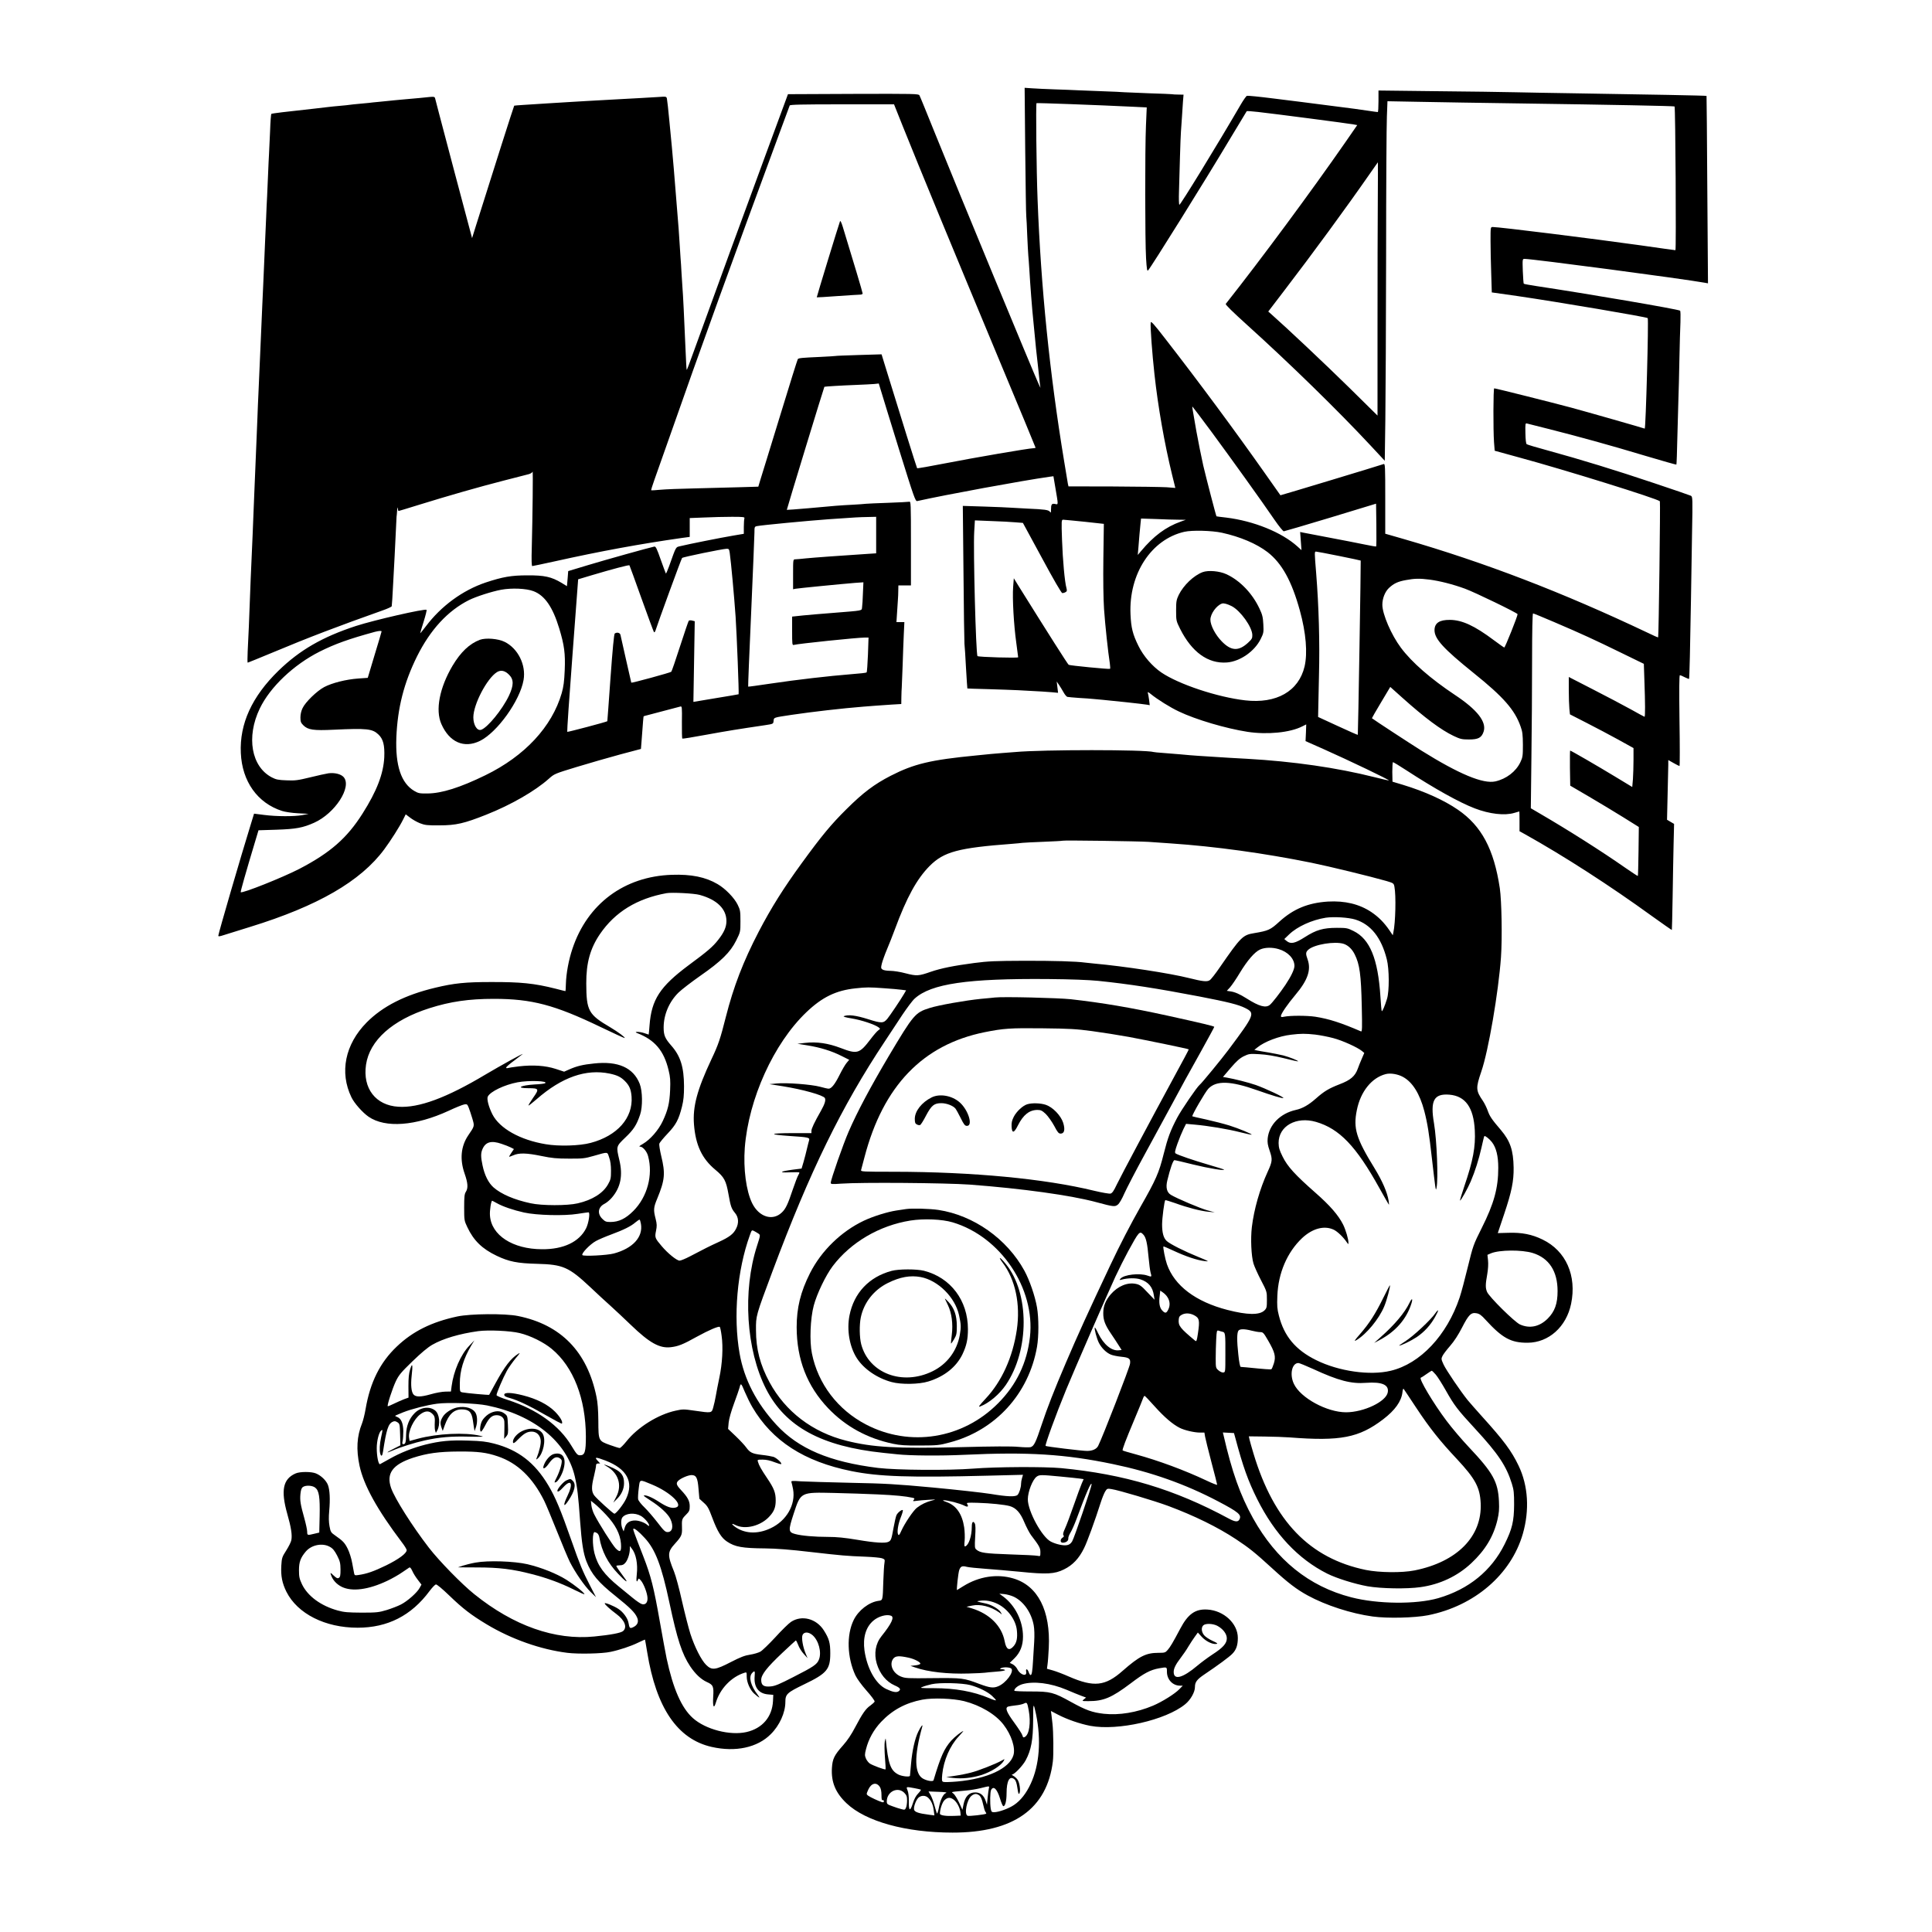 <?xml version="1.0" standalone="no"?>
<!DOCTYPE svg PUBLIC "-//W3C//DTD SVG 20010904//EN"
 "http://www.w3.org/TR/2001/REC-SVG-20010904/DTD/svg10.dtd">
<svg version="1.0" xmlns="http://www.w3.org/2000/svg"
 width="2000pt" height="2000pt" viewBox="0 0 2000 2000"
 preserveAspectRatio="xMidYMid meet">
<g transform="translate(0,2000) scale(0.1,-0.1)"
fill="#000000" stroke="none">
<path d="M10613 18443 c4 -356 8 -664 11 -683 2 -19 7 -109 10 -200 4 -91 9
-183 11 -205 2 -22 7 -83 10 -135 9 -159 31 -443 40 -520 2 -19 9 -89 15 -155
6 -66 13 -136 15 -155 2 -19 11 -100 20 -180 8 -80 18 -163 20 -185 l6 -40
-17 35 c-59 129 -833 2000 -1079 2610 -81 201 -151 373 -157 383 -8 16 -49 17
-685 15 l-676 -3 -223 -605 c-198 -536 -552 -1503 -753 -2060 -38 -107 -71
-193 -72 -190 -3 10 -7 77 -13 225 -13 312 -26 572 -31 625 -2 30 -7 100 -10
155 -3 55 -7 125 -10 155 -2 30 -7 100 -10 155 -3 55 -8 123 -10 150 -6 74
-14 165 -25 310 -13 171 -39 478 -45 535 -3 25 -14 142 -25 260 -11 118 -23
226 -26 238 -5 23 -7 24 -87 18 -45 -3 -129 -8 -187 -11 -58 -3 -141 -7 -185
-10 -44 -3 -125 -7 -180 -10 -55 -3 -136 -7 -180 -10 -44 -3 -120 -7 -170 -10
-49 -3 -160 -9 -245 -15 -85 -5 -198 -13 -250 -16 -52 -3 -96 -7 -97 -8 -4 -4
-223 -691 -394 -1236 l-42 -135 -28 105 c-38 140 -268 1008 -314 1185 -20 77
-38 148 -41 158 -5 16 -13 17 -57 13 -61 -7 -119 -12 -277 -26 -63 -6 -133
-12 -155 -15 -22 -2 -67 -7 -100 -10 -33 -3 -76 -7 -95 -10 -19 -2 -66 -7
-105 -10 -38 -3 -81 -8 -95 -10 -14 -2 -56 -7 -95 -10 -38 -3 -108 -10 -155
-16 -47 -5 -101 -11 -120 -14 -288 -31 -436 -49 -441 -54 -4 -3 -10 -82 -13
-176 -4 -93 -9 -199 -11 -235 -2 -36 -7 -132 -10 -215 -3 -82 -8 -186 -10
-230 -3 -44 -7 -143 -10 -220 -3 -77 -8 -178 -10 -225 -2 -47 -7 -152 -10
-235 -3 -82 -8 -186 -10 -230 -2 -44 -7 -143 -10 -220 -3 -77 -8 -180 -10
-230 -2 -49 -7 -153 -10 -230 -7 -168 -14 -326 -20 -455 -3 -52 -7 -160 -10
-240 -3 -80 -7 -190 -10 -245 -3 -55 -7 -163 -10 -240 -3 -77 -7 -185 -10
-240 -3 -55 -7 -165 -10 -245 -3 -80 -7 -192 -10 -250 -5 -106 -11 -254 -20
-455 -3 -60 -7 -177 -10 -260 -6 -161 -11 -299 -21 -487 -3 -65 -3 -118 0
-118 3 0 115 46 248 101 389 163 684 275 1146 439 52 18 95 38 97 44 2 6 9
112 15 236 6 124 13 250 15 280 2 30 7 132 11 225 4 94 8 177 9 185 2 8 4 38
6 65 1 31 4 40 6 23 2 -16 7 -28 9 -28 3 0 100 30 217 66 297 92 614 183 872
249 121 31 237 61 257 66 20 5 39 17 41 27 6 18 0 -472 -8 -785 -4 -130 -2
-193 5 -193 5 0 110 22 233 49 471 105 887 181 1315 242 l82 11 0 98 0 97 152
6 c83 4 212 7 286 7 118 0 133 -2 128 -16 -3 -9 -6 -48 -6 -88 l0 -72 -107
-18 c-126 -21 -476 -91 -547 -109 -54 -13 -43 5 -120 -210 -16 -43 -30 -76
-33 -74 -2 3 -26 67 -53 143 -40 114 -51 138 -66 136 -47 -9 -512 -139 -690
-193 l-202 -61 -6 -78 -7 -78 -57 35 c-104 62 -176 78 -352 77 -168 0 -257
-16 -432 -74 -238 -80 -461 -243 -619 -453 -33 -43 -59 -75 -59 -72 0 4 16 58
36 121 20 64 33 118 30 121 -15 15 -543 -106 -731 -167 -346 -113 -582 -249
-803 -464 -274 -267 -403 -549 -389 -851 13 -294 172 -518 427 -600 31 -10
103 -21 165 -24 l110 -6 -66 -13 c-84 -15 -265 -15 -396 2 l-103 13 -34 -111
c-98 -315 -336 -1131 -336 -1152 0 -10 14 -8 57 6 32 10 155 48 273 85 700
216 1143 472 1388 803 68 92 156 230 196 310 l26 52 45 -34 c24 -19 70 -45
102 -58 52 -20 74 -23 203 -22 171 0 256 20 485 111 255 101 505 245 647 372
56 50 60 52 290 122 128 39 330 97 448 129 l215 57 7 89 c14 195 19 248 21
249 1 1 20 7 42 12 75 20 320 84 338 89 17 5 18 -5 16 -161 -1 -91 1 -168 4
-171 2 -3 114 15 248 40 219 40 332 58 609 99 85 13 85 13 88 44 4 37 -5 34
187 63 209 31 528 68 745 85 41 3 100 8 130 10 30 2 101 7 158 11 l102 6 1 72
c1 39 2 85 4 101 1 17 5 118 9 225 3 107 9 252 12 323 l6 127 -41 0 -41 0 6
93 c3 50 7 112 9 137 2 25 4 69 4 98 l1 52 65 0 65 0 0 436 c0 410 -1 435 -17
430 -10 -2 -108 -7 -218 -11 -110 -4 -213 -8 -230 -10 -16 -2 -79 -7 -140 -10
-135 -7 -173 -10 -454 -36 -123 -11 -225 -18 -226 -17 -2 3 385 1271 389 1274
3 3 184 14 321 19 83 3 171 8 196 10 l46 5 22 -72 c12 -40 96 -315 188 -611
155 -498 169 -538 188 -534 295 66 1090 212 1365 251 l45 6 19 -112 c33 -195
33 -182 -2 -175 -35 7 -42 -4 -42 -61 0 -31 -2 -33 -12 -19 -16 19 -50 24
-233 32 -77 4 -158 8 -180 10 -22 2 -141 7 -264 11 l-224 7 7 -694 c3 -382 8
-712 10 -734 3 -22 10 -134 16 -250 7 -115 13 -211 14 -212 1 -1 98 -4 216 -7
118 -4 257 -8 308 -11 248 -13 292 -16 351 -21 l64 -6 -7 59 -7 58 24 -35 c13
-19 34 -54 47 -77 13 -24 31 -45 39 -47 9 -2 63 -7 121 -11 58 -3 121 -8 140
-10 19 -2 69 -7 110 -10 93 -8 415 -43 454 -50 l28 -5 -7 57 c-4 31 -10 63
-13 72 -4 10 7 6 29 -12 71 -58 203 -140 292 -182 178 -85 487 -176 712 -211
204 -31 441 -8 567 57 l40 20 -3 -86 -4 -87 185 -82 c263 -117 695 -324 677
-325 -4 -1 -70 14 -145 33 -392 99 -845 164 -1322 191 -52 3 -133 8 -180 10
-81 5 -111 7 -315 20 -49 3 -137 10 -195 16 -58 5 -141 12 -185 15 -44 3 -86
7 -92 9 -84 26 -1149 26 -1433 0 -25 -2 -83 -7 -130 -10 -47 -4 -101 -8 -120
-10 -19 -2 -87 -9 -150 -15 -477 -46 -648 -87 -890 -211 -169 -87 -285 -174
-456 -344 -159 -157 -260 -279 -462 -557 -190 -260 -318 -464 -448 -713 -160
-308 -260 -567 -340 -882 -58 -229 -77 -286 -149 -438 -149 -317 -195 -491
-181 -675 17 -215 83 -355 222 -470 91 -76 110 -111 135 -251 23 -129 30 -150
69 -197 36 -44 40 -103 10 -161 -27 -55 -71 -88 -180 -138 -96 -44 -148 -70
-298 -149 -46 -24 -94 -44 -107 -44 -29 0 -122 75 -186 151 -69 81 -72 89 -58
157 10 50 10 69 -4 125 -24 92 -22 117 17 210 79 192 85 260 41 440 -14 59
-23 117 -20 128 4 11 42 58 86 104 88 93 115 145 149 280 16 65 21 114 21 211
-1 199 -37 312 -131 419 -66 75 -80 108 -80 188 0 133 57 267 154 362 34 33
136 111 226 174 216 150 311 244 371 365 44 89 44 89 44 200 0 102 -2 116 -29
171 -35 71 -127 166 -208 213 -124 73 -272 103 -473 96 -492 -16 -874 -300
-1029 -765 -39 -115 -65 -256 -68 -366 -1 -40 -3 -73 -5 -73 -3 0 -48 11 -101
25 -222 56 -361 70 -672 69 -261 0 -380 -12 -575 -59 -311 -74 -544 -192 -710
-360 -223 -226 -282 -516 -157 -774 29 -61 115 -158 177 -201 174 -120 488
-96 829 61 72 34 145 63 162 66 28 5 32 2 46 -33 9 -22 25 -72 37 -111 24 -82
26 -77 -43 -178 -75 -112 -88 -247 -36 -395 34 -97 37 -149 13 -187 -15 -23
-18 -50 -18 -163 0 -132 1 -137 33 -204 65 -138 153 -224 304 -296 126 -60
213 -78 418 -83 269 -7 328 -33 552 -243 68 -64 161 -151 208 -192 47 -42 141
-131 210 -197 194 -187 298 -245 415 -231 76 9 125 28 270 109 124 68 222 110
236 101 4 -2 13 -43 19 -91 17 -118 8 -289 -24 -438 -14 -66 -30 -149 -36
-185 -6 -36 -18 -89 -26 -117 -17 -63 -15 -62 -196 -36 -109 16 -121 16 -193
0 -182 -39 -394 -171 -511 -319 -30 -37 -61 -68 -69 -68 -8 0 -53 14 -100 31
-120 43 -120 43 -121 249 -1 112 -7 192 -19 249 -95 468 -368 748 -814 838
-133 27 -490 24 -627 -5 -266 -57 -462 -154 -627 -312 -172 -163 -275 -369
-322 -644 -9 -54 -26 -122 -37 -150 -54 -134 -62 -271 -26 -440 44 -203 183
-454 436 -789 29 -37 52 -75 52 -84 0 -33 -83 -94 -213 -158 -130 -63 -201
-87 -284 -99 -38 -6 -43 -4 -47 16 -2 13 -11 61 -20 107 -8 47 -29 113 -46
147 -31 63 -50 83 -132 140 -42 29 -46 36 -57 95 -8 44 -9 94 -3 158 11 124 6
216 -13 268 -18 47 -71 98 -124 120 -47 20 -166 20 -211 0 -131 -57 -155 -175
-86 -419 40 -140 52 -219 42 -271 -3 -19 -27 -66 -52 -106 -44 -69 -47 -77
-52 -159 -6 -107 9 -181 53 -270 115 -228 401 -372 737 -372 311 0 556 125
745 380 27 36 56 66 65 68 10 2 64 -43 140 -116 140 -135 225 -200 386 -297
256 -154 561 -261 835 -295 112 -14 361 -9 447 10 92 19 212 59 285 95 38 18
71 33 72 32 1 -1 11 -61 23 -132 93 -575 313 -899 667 -979 247 -56 474 -7
612 132 91 90 151 223 151 333 0 81 17 97 193 182 237 114 272 155 272 322 0
109 -12 151 -67 238 -78 122 -229 161 -340 87 -24 -16 -97 -87 -162 -159 -66
-71 -135 -138 -155 -149 -20 -11 -67 -25 -106 -31 -54 -8 -99 -25 -198 -76
-162 -84 -198 -88 -257 -30 -50 49 -119 185 -163 321 -19 60 -58 213 -87 339
-28 127 -65 264 -82 305 -71 174 -69 204 11 292 64 71 73 89 71 156 -3 94 -2
97 40 140 36 36 40 46 40 90 0 54 -22 95 -90 167 -49 52 -54 71 -29 96 26 26
103 59 138 59 49 0 63 -29 72 -142 l9 -103 45 -41 c40 -35 51 -56 89 -157 53
-141 93 -207 153 -246 83 -55 158 -68 393 -70 115 -1 257 -12 470 -37 333 -38
369 -41 571 -49 75 -3 151 -10 169 -16 30 -11 31 -14 26 -48 -4 -20 -9 -106
-12 -191 -6 -201 -5 -196 -51 -202 -98 -14 -207 -98 -256 -199 -75 -153 -68
-386 18 -572 16 -34 63 -99 115 -158 51 -57 87 -106 84 -114 -3 -7 -23 -25
-43 -40 -49 -33 -83 -83 -157 -223 -40 -77 -81 -138 -127 -190 -91 -102 -109
-139 -115 -234 -9 -146 37 -257 152 -366 198 -188 615 -303 1096 -303 631 -1
979 246 1039 736 9 69 6 310 -4 393 -3 23 -7 62 -10 86 l-6 44 73 -38 c96 -50
227 -95 335 -116 285 -53 780 59 981 223 57 46 102 126 102 179 0 51 20 78 97
130 143 96 259 182 289 213 42 42 58 90 58 166 0 148 -145 283 -315 293 -125
8 -201 -46 -281 -198 -79 -149 -104 -190 -130 -220 -24 -28 -31 -30 -95 -30
-129 0 -198 -34 -371 -186 -181 -160 -298 -172 -556 -60 -56 25 -130 53 -164
63 l-64 18 6 45 c4 25 9 102 13 172 19 385 -113 643 -367 718 -169 50 -356 21
-518 -80 -35 -22 -64 -40 -65 -40 -7 0 13 180 23 207 14 39 31 46 79 33 20 -5
106 -14 191 -20 85 -6 247 -20 360 -31 275 -28 357 -24 455 25 90 44 155 113
207 219 33 66 112 283 174 477 13 41 33 90 44 109 20 32 23 33 66 26 75 -11
440 -120 589 -175 270 -101 509 -218 700 -344 136 -90 195 -137 372 -299 168
-154 255 -220 370 -283 189 -103 449 -187 673 -218 154 -21 434 -14 573 13
480 96 859 421 981 842 71 247 56 499 -44 707 -73 152 -151 258 -381 512 -57
63 -122 138 -145 165 -75 93 -223 311 -250 369 -25 55 -26 60 -11 90 8 17 44
64 79 104 41 47 84 113 123 189 69 135 94 159 151 148 29 -5 51 -21 93 -68
173 -189 262 -238 435 -237 218 1 401 165 450 403 60 291 -53 548 -295 665
-110 54 -216 75 -356 70 l-108 -3 67 200 c77 229 99 340 97 478 -3 180 -35
274 -131 388 -97 113 -117 144 -137 201 -11 31 -33 76 -49 100 -75 109 -76
134 -18 304 74 213 178 823 204 1184 14 199 7 584 -12 715 -61 405 -189 645
-434 813 -144 99 -344 189 -567 257 l-110 33 -2 101 c0 56 3 101 7 101 5 0 67
-37 137 -83 295 -192 548 -333 709 -395 153 -59 311 -77 410 -47 27 8 50 15
52 15 1 0 2 -46 2 -102 l0 -103 53 -29 c407 -227 887 -537 1316 -848 113 -81
206 -146 208 -145 1 2 5 156 8 343 3 186 7 433 10 547 l5 208 -36 21 -37 22 6
260 c4 144 7 283 7 309 l0 49 55 -31 c30 -17 58 -31 61 -31 4 0 4 212 0 470
-4 323 -3 470 4 470 6 0 29 -9 51 -21 23 -11 43 -19 44 -17 4 4 12 335 20 828
3 173 8 482 11 686 7 358 6 372 -12 382 -10 5 -181 64 -379 130 -389 131 -767
247 -1100 338 -115 31 -215 61 -221 66 -7 5 -12 49 -13 114 -2 97 -1 105 16
100 10 -3 108 -28 218 -55 302 -76 644 -170 1002 -278 178 -53 325 -95 327
-92 2 2 7 130 10 284 4 154 9 334 11 400 3 66 7 246 10 400 3 154 8 330 11
392 2 61 1 114 -4 117 -26 16 -964 176 -1490 255 -67 10 -125 21 -128 24 -3 3
-7 62 -10 131 -4 125 -4 126 19 126 82 0 1640 -206 1865 -247 l33 -6 -7 969
c-3 533 -7 970 -8 971 -3 4 -589 15 -1421 28 -187 3 -439 7 -560 10 -121 3
-489 8 -817 11 l-598 7 0 -112 c0 -61 -3 -111 -7 -111 -5 0 -51 6 -103 14 -52
8 -115 17 -140 20 -25 3 -151 19 -280 36 -281 36 -245 32 -561 71 -141 18
-263 30 -271 27 -8 -3 -36 -43 -63 -89 -249 -428 -624 -1039 -636 -1039 -5 0
-7 64 -4 143 2 78 7 237 10 352 3 116 8 233 10 260 2 28 7 93 10 145 3 52 8
128 11 168 l6 72 -53 1 c-30 0 -61 2 -70 4 -9 1 -110 6 -225 9 -115 4 -234 9
-264 11 -30 3 -127 7 -215 10 -88 3 -203 8 -255 10 -52 3 -167 7 -255 10 -88
3 -193 8 -234 11 l-74 5 6 -648z m5137 486 c923 -13 1580 -26 1585 -31 9 -8
18 -1488 9 -1488 -5 0 -166 22 -359 50 -507 71 -1463 190 -1532 190 -23 0 -23
-1 -23 -143 0 -79 3 -232 7 -339 l6 -195 261 -37 c425 -62 1340 -217 1353
-229 11 -11 -20 -1148 -31 -1144 -27 10 -590 171 -760 217 -182 49 -783 200
-798 200 -10 0 -11 -432 -2 -557 l7 -89 251 -69 c473 -128 1430 -426 1459
-454 6 -6 -12 -1400 -18 -1409 -2 -2 -52 20 -111 49 -881 418 -1683 726 -2526
970 l-188 54 0 364 c0 335 -1 363 -17 357 -31 -12 -1067 -325 -1068 -323 -1 1
-73 103 -160 227 -310 440 -685 947 -1028 1388 -126 163 -153 192 -155 172 -6
-36 16 -329 39 -535 37 -340 105 -723 182 -1038 l34 -138 -91 7 c-50 3 -299 7
-553 8 l-462 1 -6 25 c-2 14 -20 120 -39 235 -150 906 -241 1805 -275 2710
-12 296 -19 991 -11 997 4 4 628 -19 998 -37 l143 -7 -8 -187 c-11 -245 -10
-1198 1 -1375 7 -113 11 -136 21 -125 33 36 581 914 852 1368 91 152 167 278
169 280 2 3 55 -1 117 -8 163 -18 946 -120 989 -129 l38 -7 -121 -175 c-352
-507 -873 -1212 -1240 -1676 -6 -7 71 -82 219 -216 441 -398 946 -891 1280
-1250 l147 -158 6 427 c3 236 7 1002 8 1703 0 701 4 1346 8 1434 l6 158 326
-6 c179 -4 657 -11 1061 -17z m-6406 -232 c195 -486 510 -1248 1002 -2429 206
-493 374 -899 374 -902 0 -3 -10 -6 -23 -6 -43 0 -619 -99 -910 -156 -158 -31
-290 -54 -293 -51 -4 4 -177 556 -335 1071 l-33 108 -235 -7 c-130 -4 -238 -8
-241 -10 -3 -1 -76 -6 -163 -10 -180 -8 -218 -11 -228 -22 -4 -5 -88 -273
-187 -598 -100 -324 -190 -620 -202 -656 l-20 -67 -203 -6 c-111 -3 -319 -8
-462 -12 -143 -3 -300 -9 -350 -14 -49 -5 -91 -7 -94 -5 -2 3 13 51 33 107 20
57 86 243 146 413 325 929 680 1908 1139 3150 61 165 113 306 116 313 3 9 121
12 542 12 l538 0 89 -223z m4919 -759 c-2 -211 -3 -801 -3 -1312 l0 -928 -294
290 c-242 238 -652 624 -804 758 l-33 29 168 220 c291 380 635 849 888 1213
43 61 78 112 79 112 1 0 0 -172 -1 -382z m-1719 -2412 c204 -277 515 -710 651
-909 44 -64 87 -117 95 -117 8 1 227 65 485 143 l470 143 3 -219 c1 -121 1
-222 -2 -224 -2 -2 -58 7 -123 21 -66 14 -227 45 -359 70 -131 25 -254 48
-272 52 l-33 7 7 -94 7 -94 -42 38 c-163 147 -452 264 -737 299 -55 6 -100 12
-101 13 -4 2 -104 386 -137 526 -19 85 -51 244 -71 354 -46 263 -45 255 -40
255 2 0 91 -119 199 -264z m-3474 -1065 l0 -189 -92 -6 c-277 -18 -554 -38
-633 -46 -49 -5 -100 -10 -112 -10 -23 0 -23 -1 -23 -155 l0 -155 23 5 c24 5
480 50 618 61 l87 6 -5 -113 c-2 -63 -6 -128 -9 -146 -5 -37 18 -32 -304 -58
-107 -8 -246 -20 -307 -26 l-113 -12 0 -149 c0 -138 1 -149 18 -144 41 12 656
76 734 76 l39 0 -6 -177 c-4 -98 -10 -181 -14 -184 -3 -4 -73 -12 -156 -18
-229 -18 -574 -58 -834 -97 -128 -19 -235 -34 -236 -32 -2 2 12 347 31 768 18
421 34 793 34 827 0 59 1 62 28 67 48 10 521 55 742 71 301 21 305 21 403 23
l87 2 0 -189z m3130 159 l75 -1 -53 -19 c-154 -55 -280 -149 -410 -305 l-34
-40 7 80 c8 107 14 168 21 239 l6 58 157 -5 c86 -4 190 -7 231 -7z m-974 -21
l201 -22 -5 -356 c-3 -222 0 -420 7 -526 11 -162 42 -450 60 -563 4 -29 5 -54
2 -56 -11 -5 -416 34 -428 42 -10 6 -212 324 -522 821 l-46 75 -7 -90 c-9
-119 7 -396 32 -574 11 -79 20 -149 20 -154 0 -10 -411 2 -421 12 -17 18 -45
1107 -34 1286 l7 119 172 -7 c94 -3 206 -9 248 -13 l77 -6 197 -363 c120 -223
202 -364 211 -364 8 0 23 4 33 10 15 8 17 15 10 42 -18 61 -39 295 -46 501 -7
199 -6 207 12 207 10 0 109 -10 220 -21z m1424 -114 c190 -42 357 -113 471
-200 149 -115 251 -300 335 -605 64 -232 81 -440 49 -579 -61 -257 -291 -388
-615 -351 -287 33 -687 166 -867 288 -94 64 -187 171 -238 276 -59 119 -76
187 -82 326 -19 419 215 777 558 855 81 18 283 13 389 -10z m-5096 -207 c14
-99 46 -449 61 -663 12 -181 36 -794 31 -802 -1 -1 -106 -19 -235 -40 l-233
-39 7 417 7 418 -27 7 c-14 4 -30 3 -35 -2 -4 -5 -45 -124 -90 -264 -45 -140
-86 -259 -91 -264 -8 -9 -411 -119 -414 -113 -1 1 -25 108 -54 237 -29 129
-55 245 -58 258 -5 22 -36 30 -59 14 -8 -4 -23 -168 -44 -457 -17 -247 -33
-451 -33 -451 -10 -8 -410 -114 -415 -110 -3 4 21 360 54 792 l59 787 140 42
c215 64 385 109 391 103 2 -3 59 -158 125 -344 67 -187 125 -343 129 -348 4
-4 11 3 15 15 23 74 268 746 276 753 9 10 414 93 460 95 24 1 27 -3 33 -41z
m6306 -33 c123 -25 224 -46 226 -48 3 -3 -27 -1801 -30 -1804 -2 -2 -94 39
-207 91 l-204 94 1 53 c0 30 4 200 8 379 9 341 -2 716 -29 1055 -18 220 -18
225 -2 225 7 0 114 -20 237 -45z m938 -245 c106 -14 241 -48 367 -94 102 -37
545 -252 545 -264 0 -22 -130 -347 -138 -345 -5 1 -53 35 -108 76 -199 149
-328 209 -454 210 -109 1 -159 -32 -160 -106 0 -91 91 -191 405 -444 309 -248
426 -382 486 -553 20 -54 23 -86 24 -190 0 -114 -2 -130 -26 -180 -46 -97
-145 -173 -259 -199 -127 -28 -375 75 -766 319 -112 70 -490 317 -512 335 -1
1 41 75 94 163 l96 161 125 -112 c236 -211 399 -332 530 -395 70 -33 86 -37
160 -37 96 0 130 18 151 80 34 101 -65 228 -298 382 -249 166 -445 336 -558
488 -99 132 -192 347 -192 445 0 65 27 133 67 172 51 48 93 68 177 83 90 17
141 18 244 5z m-9275 -120 c116 -44 199 -164 266 -385 53 -175 64 -261 57
-432 -5 -118 -12 -170 -31 -238 -101 -348 -382 -651 -790 -850 -262 -128 -453
-188 -600 -189 -81 -1 -95 2 -136 26 -136 80 -197 261 -186 553 12 306 79 568
214 840 138 277 319 473 538 583 75 37 233 88 333 107 109 20 260 14 335 -15z
m10564 -319 c290 -124 422 -185 694 -318 l236 -115 6 -181 c8 -221 9 -367 1
-367 -3 0 -67 35 -142 77 -75 42 -251 134 -389 205 l-253 130 0 -135 c0 -74 3
-161 6 -193 l6 -59 172 -88 c94 -48 242 -126 329 -174 l157 -87 0 -121 c0 -66
-3 -156 -6 -201 l-7 -81 -180 109 c-178 108 -454 268 -463 268 -2 0 -3 -82 -2
-182 l3 -181 195 -114 c107 -63 267 -159 355 -214 l160 -100 -3 -252 c-2 -139
-5 -253 -7 -255 -2 -2 -61 37 -132 86 -243 170 -592 391 -877 557 l-99 58 6
516 c4 284 7 738 7 1009 0 309 4 492 10 492 5 0 103 -40 217 -89z m-12137 -98
c0 -3 -32 -113 -72 -243 l-71 -237 -99 -7 c-125 -9 -269 -45 -351 -88 -76 -40
-196 -156 -225 -219 -14 -28 -22 -65 -22 -96 0 -44 5 -56 30 -81 48 -48 105
-56 315 -46 343 16 400 10 462 -49 50 -47 66 -110 61 -236 -9 -171 -76 -348
-225 -583 -161 -254 -333 -405 -653 -572 -172 -89 -593 -257 -608 -242 -4 5
51 199 151 531 l33 110 190 6 c200 7 269 20 386 72 216 97 393 370 306 472
-28 32 -93 48 -157 40 -25 -4 -111 -22 -190 -42 -128 -31 -155 -35 -245 -31
-84 3 -109 8 -151 30 -213 110 -268 418 -126 713 106 222 352 455 621 590 160
80 303 131 570 204 43 11 70 13 70 4z m7940 -2178 c41 -3 145 -10 230 -16 458
-31 966 -101 1455 -200 191 -39 613 -142 777 -189 74 -22 76 -24 83 -59 18
-93 11 -374 -11 -474 l-6 -29 -33 49 c-56 82 -113 140 -190 192 -124 82 -272
118 -448 108 -205 -13 -356 -75 -501 -206 -95 -87 -115 -96 -264 -121 -117
-19 -137 -39 -354 -353 -45 -66 -92 -126 -105 -134 -27 -18 -70 -14 -214 22
-198 50 -677 123 -979 150 -36 3 -78 8 -95 10 -92 13 -330 20 -635 19 -295 -1
-370 -4 -515 -23 -212 -28 -342 -54 -450 -91 -125 -44 -146 -45 -259 -16 -54
15 -126 26 -160 26 -36 0 -70 6 -81 14 -16 12 -17 18 -6 62 7 27 30 92 52 144
22 52 59 145 81 205 124 336 229 527 362 661 147 147 295 187 856 229 41 3 89
8 105 10 17 2 116 7 220 11 105 4 192 9 195 11 6 6 784 -5 890 -12z m-4647
-549 c179 -49 277 -145 277 -271 0 -61 -25 -118 -85 -194 -56 -72 -110 -118
-305 -262 -298 -222 -386 -356 -406 -624 -4 -52 -8 -95 -9 -95 -1 0 -22 7 -48
16 -48 16 -114 16 -72 0 184 -71 278 -183 326 -384 18 -73 20 -107 16 -207 -6
-137 -23 -206 -76 -320 -44 -94 -130 -192 -205 -236 -37 -21 -45 -29 -29 -29
27 0 70 -50 82 -98 53 -196 -8 -423 -153 -568 -80 -80 -151 -114 -237 -114
-45 0 -55 4 -85 34 -53 53 -43 121 25 155 21 11 55 39 75 63 91 106 116 230
77 391 -33 140 -34 139 63 232 85 81 116 129 152 235 28 82 26 245 -4 321 -66
167 -224 237 -472 210 -118 -12 -179 -27 -258 -62 l-52 -23 -88 29 c-106 34
-232 43 -381 26 -57 -7 -109 -15 -117 -18 -8 -3 -14 0 -14 6 0 6 37 39 83 72
45 34 84 64 87 67 13 14 -223 -116 -385 -212 -403 -241 -690 -347 -901 -333
-235 14 -371 190 -335 435 37 252 273 463 656 585 216 69 409 97 667 97 392 0
628 -62 1102 -290 137 -66 251 -118 253 -116 7 7 -67 62 -149 111 -227 133
-248 171 -249 455 -1 212 41 363 142 511 156 228 382 367 689 423 54 10 287
-2 343 -18z m6787 -255 c161 -50 270 -188 326 -411 26 -102 27 -330 2 -411
-23 -74 -48 -132 -54 -126 -3 2 -9 71 -14 151 -25 391 -109 595 -278 678 -62
31 -73 33 -172 33 -142 0 -215 -21 -332 -96 -102 -65 -146 -75 -189 -40 l-24
20 50 48 c84 81 235 150 380 173 83 12 233 3 305 -19z m-119 -252 c46 -16 86
-54 113 -109 51 -102 66 -209 73 -539 5 -223 4 -263 -8 -258 -206 89 -332 130
-474 152 -89 13 -259 13 -322 0 -26 -6 -33 -4 -33 7 0 23 69 123 149 218 129
153 166 260 127 369 -21 58 -20 74 7 99 59 55 276 91 368 61z m-675 -54 c97
-28 164 -100 164 -174 0 -36 -35 -109 -93 -196 -55 -82 -136 -186 -161 -207
-42 -35 -110 -17 -241 66 -71 45 -122 67 -166 73 l-39 6 33 36 c18 20 64 87
101 149 78 129 154 218 211 243 49 22 124 24 191 4z m-1866 -329 c320 -33 609
-78 1043 -161 305 -59 408 -85 479 -121 103 -52 96 -69 -176 -433 -67 -90
-277 -346 -297 -361 -28 -22 -189 -258 -233 -341 -70 -133 -97 -205 -140 -376
-49 -195 -78 -262 -241 -548 -101 -178 -212 -392 -310 -600 -231 -489 -340
-729 -460 -1010 -125 -292 -194 -470 -251 -641 -62 -187 -80 -225 -116 -235
-14 -3 -70 -2 -124 3 -67 7 -265 6 -605 -3 -660 -16 -906 -2 -1179 67 -350 88
-630 302 -794 605 -97 180 -140 343 -140 539 -1 151 -3 144 171 610 386 1033
715 1706 1163 2380 53 80 135 204 182 276 48 71 104 147 127 167 170 154 549
209 1381 202 238 -2 419 -9 520 -19z m-2220 -76 c74 -5 156 -12 183 -16 l47
-6 -22 -38 c-39 -66 -145 -223 -172 -256 -40 -48 -60 -49 -201 -4 -124 39
-203 49 -249 31 -12 -5 15 -13 82 -24 98 -16 237 -62 277 -92 19 -15 19 -15
-3 -31 -12 -8 -49 -50 -81 -93 -114 -149 -136 -156 -308 -90 -131 50 -249 67
-368 53 l-80 -9 105 -17 c131 -21 251 -58 353 -110 l78 -39 -26 -31 c-15 -17
-47 -72 -72 -122 -49 -99 -86 -146 -115 -146 -10 0 -50 9 -89 20 -89 24 -348
44 -449 34 l-75 -7 140 -22 c205 -33 417 -92 434 -122 11 -21 0 -60 -40 -131
-69 -121 -99 -185 -99 -208 l0 -24 -202 0 c-239 -1 -247 -14 -19 -30 189 -12
205 -16 197 -44 -4 -11 -13 -50 -22 -86 -8 -36 -24 -97 -35 -136 l-21 -71 -88
-11 c-135 -18 -156 -33 -38 -28 53 2 99 2 102 -1 3 -3 -2 -15 -10 -28 -8 -12
-34 -80 -58 -151 -50 -150 -73 -199 -113 -236 -95 -91 -237 -46 -307 97 -62
127 -92 355 -76 573 39 506 299 1080 637 1403 164 157 308 227 512 248 110 12
141 12 291 1z m4465 -480 c50 -6 133 -22 185 -36 94 -24 253 -96 299 -134 l24
-20 -25 -58 c-14 -31 -33 -79 -43 -107 -28 -76 -74 -116 -187 -159 -113 -44
-160 -72 -248 -150 -74 -65 -137 -101 -206 -116 -161 -36 -276 -153 -291 -294
-4 -42 0 -70 21 -130 30 -88 28 -109 -21 -216 -81 -176 -142 -389 -164 -574
-14 -120 -6 -299 17 -376 9 -30 44 -108 78 -173 61 -117 61 -119 61 -202 0
-77 -2 -87 -25 -110 -51 -50 -176 -49 -385 5 -328 85 -547 250 -625 473 -18
51 -43 177 -36 184 1 2 50 -19 108 -46 122 -57 244 -98 320 -106 50 -6 46 -3
-69 44 -145 59 -292 133 -326 165 -32 30 -47 83 -47 171 0 64 23 242 33 251 2
2 48 -12 103 -31 126 -46 261 -81 344 -89 l65 -6 -74 20 c-72 19 -319 124
-380 161 -42 25 -55 76 -37 149 30 125 60 210 74 210 8 0 95 -20 194 -45 158
-39 333 -68 318 -52 -3 3 -75 25 -160 50 -154 45 -312 99 -339 116 -12 8 -9
25 18 102 18 51 46 118 61 149 l28 56 89 -8 c139 -12 348 -47 472 -79 63 -16
116 -27 118 -25 7 6 -135 65 -231 95 -55 17 -163 45 -240 62 -77 16 -142 32
-143 33 -8 8 134 253 166 286 82 86 229 82 505 -16 159 -56 257 -85 271 -81
15 6 -186 100 -285 135 -79 27 -213 61 -302 77 l-38 6 80 94 c62 72 94 100
136 121 52 25 60 27 162 21 74 -4 152 -17 251 -41 79 -20 146 -35 148 -33 6 7
-88 44 -152 61 -33 8 -103 22 -155 31 -52 8 -106 18 -120 21 l-25 6 30 24 c74
61 226 119 352 133 99 12 147 12 248 1z m-7303 -404 c79 -17 115 -35 157 -77
46 -46 63 -86 69 -161 16 -221 -148 -406 -423 -479 -115 -31 -330 -37 -465
-14 -266 44 -478 163 -553 310 -39 78 -60 160 -47 184 27 52 171 121 307 147
117 22 325 15 285 -10 -7 -4 -54 -10 -105 -12 -150 -9 -203 -39 -67 -39 110 0
114 -7 49 -99 -29 -42 -51 -78 -48 -80 2 -3 40 27 84 65 262 229 512 316 757
265z m8211 -34 c99 -53 174 -174 221 -352 33 -127 50 -232 80 -500 14 -124 29
-247 33 -275 7 -46 8 -48 14 -20 19 86 3 493 -26 665 -41 237 -2 311 159 298
166 -14 251 -133 263 -369 9 -171 -18 -314 -108 -578 -27 -80 -47 -146 -45
-149 7 -6 81 127 111 198 46 108 83 226 111 349 14 64 27 118 30 120 7 7 53
-29 79 -63 44 -58 65 -143 65 -266 0 -208 -44 -369 -171 -622 -87 -174 -90
-182 -144 -403 -30 -124 -68 -267 -85 -317 -131 -391 -407 -685 -713 -758
-215 -52 -538 -6 -772 110 -213 105 -332 247 -386 461 -18 69 -20 102 -16 203
9 238 102 453 256 599 107 100 228 133 326 88 38 -17 100 -76 137 -131 16 -23
17 -23 17 -5 1 35 -28 133 -55 188 -49 97 -134 196 -288 331 -210 185 -287
269 -338 372 -34 68 -41 94 -42 141 -1 176 182 279 388 219 242 -71 414 -250
656 -686 51 -91 94 -167 97 -170 3 -3 2 15 -2 40 -14 87 -66 206 -145 335
-191 310 -223 414 -184 603 38 192 154 336 299 373 48 13 126 0 178 -29z
m-9331 -693 c34 -11 77 -28 95 -37 l33 -17 -25 -37 c-14 -20 -25 -39 -25 -42
0 -3 19 4 43 14 59 27 138 25 293 -7 107 -22 156 -27 284 -27 141 -1 164 2
255 28 155 44 140 45 161 -16 13 -35 19 -81 19 -138 0 -76 -3 -91 -30 -139
-51 -92 -162 -163 -315 -198 -105 -25 -372 -25 -488 1 -168 36 -303 94 -383
164 -53 47 -93 127 -114 229 -18 85 -19 125 -1 166 32 76 91 93 198 56z m-49
-614 c61 -35 174 -73 282 -97 131 -29 416 -36 553 -14 57 9 108 16 114 16 19
0 2 -112 -25 -166 -71 -140 -234 -218 -457 -216 -303 1 -525 145 -538 350 -4
50 12 152 23 152 1 0 23 -11 48 -25z m1492 -215 c23 -136 -84 -253 -280 -306
-71 -19 -312 -31 -326 -17 -15 15 79 113 140 146 27 15 97 45 154 66 135 50
209 87 255 127 20 17 40 30 44 28 3 -2 9 -22 13 -44z m1219 -102 c18 -14 17
-18 -17 -124 -152 -470 -113 -1079 94 -1484 200 -390 573 -593 1214 -660 55
-5 120 -12 145 -15 128 -14 442 -17 695 -5 658 31 1042 7 1535 -96 396 -82
750 -207 1090 -386 213 -112 246 -140 220 -188 -15 -28 -45 -25 -110 10 -561
303 -1079 459 -1735 522 -174 16 -672 14 -910 -5 -253 -20 -794 -16 -985 7
-502 62 -825 199 -1053 447 -207 225 -334 471 -381 739 -67 382 -25 860 106
1222 20 57 20 57 47 43 14 -7 34 -20 45 -27z m3983 -10 c27 -30 40 -89 53
-234 6 -65 15 -135 20 -154 14 -50 14 -51 -31 -35 -81 29 -246 10 -280 -32
-13 -15 -11 -16 11 -10 64 18 148 19 196 3 83 -27 127 -80 139 -167 l7 -44
-74 77 c-61 66 -80 79 -118 87 -88 19 -187 -22 -262 -108 -53 -63 -77 -121
-77 -193 -1 -71 18 -123 78 -211 25 -37 61 -91 79 -120 l33 -52 -27 -3 c-76
-10 -159 59 -216 176 -16 35 -32 62 -34 59 -9 -8 19 -113 41 -157 28 -55 78
-104 125 -123 19 -8 67 -18 107 -22 83 -8 98 -20 91 -73 -7 -45 -283 -757
-330 -850 -17 -33 -59 -52 -115 -52 -52 0 -422 45 -429 52 -8 9 106 323 213
583 83 202 423 982 509 1168 36 77 95 195 131 261 115 211 121 217 160 174z
m4030 -189 c168 -52 257 -188 257 -394 0 -131 -29 -212 -103 -286 -84 -83
-185 -105 -286 -60 -56 25 -319 285 -341 337 -18 42 -17 78 2 184 9 53 12 107
8 143 l-6 57 37 16 c87 36 319 38 432 3z m-3783 -455 c27 -40 31 -86 11 -128
-20 -42 -33 -45 -64 -12 -27 29 -36 78 -26 151 l6 55 28 -20 c16 -11 36 -31
45 -46z m277 -189 c55 -29 60 -52 40 -188 -12 -80 -15 -87 -30 -75 -155 129
-174 154 -169 216 2 30 9 40 36 54 36 17 80 15 123 -7z m596 -160 c31 -8 71
-15 89 -15 29 0 35 -7 82 -88 70 -121 81 -165 59 -236 -10 -31 -21 -58 -26
-60 -7 -4 -58 -1 -256 19 -27 2 -55 5 -61 5 -7 0 -17 49 -25 128 -16 145 -15
227 2 248 15 18 63 18 136 -1z m-7577 -25 c112 -27 249 -95 332 -164 224 -186
351 -513 353 -906 0 -159 -11 -195 -60 -195 -27 0 -35 9 -88 96 -126 212 -358
379 -658 476 -71 23 -119 43 -119 51 0 21 68 180 107 251 19 35 61 93 91 130
45 53 51 62 27 47 -77 -48 -140 -130 -236 -306 -34 -63 -63 -117 -65 -119 -3
-4 -236 17 -276 25 -28 6 -28 6 -28 92 0 132 38 258 120 396 l31 51 -53 -56
c-89 -92 -163 -264 -183 -419 l-7 -55 -56 -1 c-32 0 -101 -12 -155 -28 -103
-29 -153 -29 -177 -1 -22 26 -29 97 -19 188 14 120 8 148 -15 72 -14 -44 -18
-90 -18 -176 l1 -117 -47 -17 c-26 -10 -73 -31 -106 -47 -32 -16 -60 -27 -62
-25 -9 8 49 185 83 257 31 65 54 93 172 207 92 89 159 145 206 172 111 64 281
114 475 141 105 14 332 4 430 -20z m7277 13 c27 -6 29 -19 28 -238 0 -176 0
-180 -21 -183 -12 -2 -34 8 -50 22 -28 24 -29 27 -29 123 0 54 2 142 5 196 5
92 6 97 25 92 11 -4 30 -9 42 -12z m935 -384 c264 -122 396 -156 550 -144 164
12 239 -20 224 -99 -18 -96 -247 -205 -431 -206 -199 0 -473 149 -541 295 -46
97 -20 215 47 215 10 0 78 -28 151 -61z m1271 -59 c19 -22 65 -95 103 -162 89
-158 122 -201 304 -398 240 -260 324 -386 381 -570 20 -64 23 -95 23 -215 -1
-173 -20 -253 -98 -410 -137 -276 -372 -467 -687 -559 -230 -66 -628 -62 -902
9 -437 113 -775 386 -1016 819 -133 240 -218 479 -305 859 l-7 28 58 -3 57 -3
14 -50 c79 -297 132 -445 227 -635 180 -360 424 -619 724 -770 98 -49 285
-107 417 -131 142 -25 408 -29 549 -9 201 28 383 114 526 248 144 135 229 276
270 447 17 74 20 109 16 195 -10 202 -62 295 -312 560 -70 74 -174 196 -230
271 -136 180 -290 439 -267 447 5 1 32 18 58 37 27 19 52 35 56 35 3 0 22 -18
41 -40z m-7075 -336 c206 -351 536 -564 1027 -663 283 -57 598 -68 1417 -47
l358 9 -10 -34 c-6 -19 -10 -45 -10 -59 0 -38 -19 -97 -36 -115 -22 -22 -105
-19 -279 10 -83 13 -350 43 -595 66 -388 36 -497 42 -850 49 -223 5 -454 12
-514 15 -96 7 -108 6 -103 -8 3 -9 11 -42 17 -74 28 -159 -68 -327 -234 -404
-138 -65 -277 -56 -378 24 -29 23 -21 29 13 11 103 -53 269 -10 358 92 46 51
61 93 61 162 0 79 -17 124 -88 229 -62 92 -85 133 -96 171 -7 21 -5 22 49 22
38 0 78 -9 121 -26 36 -14 68 -23 71 -20 11 10 -49 65 -81 75 -17 5 -71 15
-120 20 -99 12 -122 23 -162 78 -15 21 -63 73 -107 115 l-80 76 6 65 c4 40 25
115 56 199 27 74 53 148 57 164 12 51 16 48 54 -44 21 -49 56 -121 78 -158z
m6874 -9 c139 -210 245 -343 419 -528 191 -205 239 -293 247 -458 16 -344
-244 -608 -685 -696 -131 -26 -366 -23 -504 5 -581 120 -951 503 -1162 1202
-19 63 -38 130 -42 148 l-7 33 164 -2 c89 -1 206 -5 258 -9 526 -41 717 -4
968 187 123 94 189 186 200 280 2 24 8 41 12 36 3 -4 63 -93 132 -198z m-2707
14 c98 -109 184 -183 257 -220 49 -25 151 -49 210 -49 l46 0 7 -42 c4 -24 34
-143 66 -266 33 -123 59 -227 59 -232 0 -5 -51 15 -112 44 -225 106 -491 205
-732 271 -71 19 -131 37 -134 40 -7 7 30 104 123 325 45 107 85 205 89 218 4
12 11 22 15 22 4 0 52 -50 106 -111z m-6913 12 c482 -98 824 -374 908 -734 26
-112 37 -204 55 -462 17 -230 33 -333 66 -419 52 -132 122 -216 302 -359 152
-122 201 -171 223 -223 18 -42 4 -77 -40 -98 -35 -17 -40 -13 -50 45 -8 47
-55 112 -105 144 -45 30 -141 69 -141 57 0 -12 56 -62 123 -112 84 -63 112
-134 68 -174 -22 -20 -127 -40 -299 -57 -407 -40 -834 110 -1242 438 -130 104
-364 344 -470 481 -172 223 -353 509 -391 617 -53 151 14 244 226 314 146 47
266 64 475 65 199 1 285 -10 403 -50 204 -69 360 -219 480 -459 19 -38 78
-180 132 -315 54 -135 114 -279 135 -321 55 -108 150 -246 214 -309 l56 -54
-64 124 c-74 143 -105 218 -186 450 -118 336 -170 460 -244 584 -140 235 -311
367 -561 432 -82 21 -131 27 -270 31 -188 6 -290 -4 -443 -42 -132 -34 -260
-85 -367 -146 -49 -28 -94 -53 -101 -56 -16 -6 -34 80 -34 166 0 74 22 162 45
181 18 15 18 12 0 -70 -15 -69 -18 -131 -9 -167 10 -36 22 -27 29 20 35 229
54 288 100 309 19 9 29 7 49 -5 24 -16 25 -22 28 -128 l3 -111 -67 -34 c-82
-41 -90 -53 -12 -19 77 34 227 81 332 104 148 33 272 44 454 39 159 -3 168 -2
118 9 -154 37 -444 23 -642 -30 l-88 -24 -5 31 c-13 67 49 197 117 246 50 37
90 38 123 5 26 -25 29 -40 25 -112 -1 -23 1 -52 5 -64 l7 -22 14 24 c35 65 24
172 -22 208 -58 46 -150 34 -210 -26 -58 -57 -88 -134 -90 -224 -1 -81 -7 -99
-29 -99 -11 0 -13 8 -7 33 4 17 7 64 7 102 -1 81 -22 130 -62 146 -14 5 -24
11 -22 13 2 3 40 18 83 36 89 35 245 75 351 89 111 15 404 5 517 -18z m1227
-571 c221 -86 294 -220 213 -394 -27 -58 -104 -156 -122 -156 -12 0 -184 156
-209 190 -29 41 -30 88 -2 200 11 47 21 95 21 108 0 16 6 22 22 22 l21 0 -21
23 c-44 46 -29 47 77 7z m4707 -165 c87 -8 178 -18 201 -21 l41 -6 -19 -43
c-10 -23 -48 -125 -83 -226 -35 -101 -76 -210 -91 -242 -19 -41 -24 -61 -16
-70 7 -9 5 -16 -10 -25 -26 -17 -25 -52 2 -52 34 0 60 19 58 43 -2 12 9 40 23
62 14 23 42 86 62 140 99 269 156 399 156 357 0 -25 -181 -557 -201 -588 -14
-23 -30 -35 -52 -39 -39 -8 -115 9 -168 36 -93 47 -239 316 -239 438 0 79 50
206 92 235 28 20 45 20 244 1z m-4224 -84 c189 -79 329 -215 243 -237 -44 -11
-90 5 -175 60 -71 47 -143 76 -156 63 -2 -2 30 -25 71 -51 99 -63 179 -137
204 -189 36 -75 23 -137 -28 -137 -25 0 -40 15 -105 100 -42 54 -103 125 -135
156 -33 31 -62 69 -65 83 -3 14 0 65 6 112 13 100 2 97 140 40z m-3489 -31
c40 -31 50 -98 46 -294 l-4 -171 -50 -12 c-73 -18 -75 -17 -75 20 0 19 -13 80
-29 138 -41 146 -47 186 -41 252 4 42 11 63 25 73 28 21 98 18 128 -6z m5824
-70 c179 -8 290 -19 361 -35 20 -5 22 -8 11 -22 -12 -14 -9 -15 26 -10 22 4
78 8 125 11 85 5 85 5 35 -8 -57 -15 -106 -38 -153 -74 -37 -28 -126 -160
-162 -240 -19 -43 -26 -50 -33 -36 -13 24 0 109 30 182 14 35 22 66 19 69 -10
10 -57 -28 -67 -55 -6 -15 -19 -72 -29 -127 -21 -118 -26 -132 -51 -145 -32
-18 -141 -11 -324 20 -132 22 -212 30 -304 30 -138 0 -275 12 -340 30 -70 19
-72 36 -16 207 75 229 69 226 420 218 138 -3 341 -10 452 -15z m786 -79 c42
-11 90 -27 107 -36 36 -19 50 -13 33 14 -10 16 -4 17 106 14 136 -4 280 -19
334 -34 64 -18 110 -68 151 -168 21 -49 52 -109 69 -132 87 -114 97 -133 97
-177 0 -43 -1 -44 -27 -38 -16 4 -145 11 -288 15 -259 9 -309 16 -348 50 -17
14 -18 27 -12 132 5 81 4 122 -4 138 -17 31 -31 16 -31 -33 0 -98 -32 -192
-68 -204 -10 -3 -11 12 -6 60 3 35 1 97 -5 138 -21 138 -83 227 -183 261 -73
25 -25 25 75 0z m-3599 -132 c97 -103 146 -199 154 -297 6 -86 -7 -98 -54 -51
-32 33 -174 256 -222 351 -14 26 -27 69 -30 95 l-5 47 40 -32 c23 -18 75 -68
117 -113z m361 -12 c37 -21 85 -77 85 -100 0 -6 -8 -3 -18 6 -27 25 -87 47
-127 47 -57 0 -92 -24 -107 -72 l-12 -41 -13 29 c-16 38 -16 96 0 116 35 44
127 52 192 15z m40 -229 c109 -118 173 -284 255 -670 81 -381 130 -530 215
-658 53 -79 111 -134 172 -162 66 -29 73 -46 66 -153 -6 -102 6 -131 27 -62
43 145 161 269 298 311 21 7 22 5 22 -41 0 -58 35 -137 76 -174 57 -50 69 -55
38 -14 -73 94 -96 184 -59 225 28 30 32 25 27 -34 -9 -110 40 -177 136 -186
l57 -5 -3 -65 c-9 -164 -110 -282 -274 -320 -171 -39 -425 27 -556 145 -117
105 -204 303 -271 616 -11 53 -43 226 -71 385 -62 352 -91 467 -170 671 -103
265 -109 281 -103 287 9 9 57 -29 118 -96z m-495 52 c11 -6 22 -26 25 -48 24
-139 87 -263 193 -373 75 -80 113 -105 70 -48 -51 68 -88 122 -88 128 0 4 16
7 36 7 28 0 42 7 60 29 24 30 44 94 44 142 l0 28 20 -25 c44 -56 64 -159 52
-267 -8 -69 -2 -94 13 -55 6 15 9 14 30 -10 29 -34 66 -130 68 -180 2 -48 -21
-73 -57 -64 -14 3 -58 33 -98 66 -40 33 -104 86 -143 117 -151 123 -218 215
-251 343 -23 92 -22 220 2 220 3 0 14 -5 24 -10z m-2765 -143 c31 -17 48 -39
75 -90 30 -59 34 -78 35 -144 0 -61 -3 -78 -17 -87 -14 -8 -24 -4 -54 24 -34
33 -36 33 -29 10 17 -54 58 -100 113 -127 106 -52 276 -30 470 62 51 24 121
64 155 88 34 23 67 46 74 50 8 5 18 -7 31 -35 10 -24 36 -65 57 -92 l38 -50
-19 -34 c-26 -49 -127 -138 -194 -172 -33 -17 -99 -42 -147 -57 -81 -24 -102
-27 -258 -27 -143 1 -183 4 -248 22 -175 48 -312 149 -371 272 -26 56 -31 76
-31 145 0 85 16 129 70 193 59 70 173 93 250 49z m7081 -517 c101 -49 181
-164 205 -295 7 -37 9 -103 5 -170 -4 -60 -9 -148 -12 -195 -6 -110 -13 -150
-25 -150 -6 0 -15 14 -20 30 -13 37 -33 40 -26 4 10 -54 -61 -34 -91 26 -9 19
-31 42 -48 51 l-31 15 48 47 c60 59 89 132 89 225 0 161 -80 322 -205 415
l-40 29 51 -4 c28 -3 73 -15 100 -28z m-166 -75 c105 -53 188 -168 197 -276 7
-76 -2 -122 -33 -159 -46 -54 -78 -37 -94 51 -30 157 -156 283 -339 339 l-56
17 58 12 c84 18 193 -9 279 -70 l30 -22 -12 22 c-17 32 -93 78 -153 91 -106
23 -106 23 -62 29 58 9 125 -4 185 -34z m-1106 -121 c37 -14 6 -81 -99 -212
-62 -77 -79 -180 -49 -283 32 -107 98 -188 187 -227 55 -24 66 -40 41 -59 -23
-17 -61 -10 -131 23 -108 52 -197 211 -224 399 -18 133 14 242 92 308 52 45
137 69 183 51z m3375 -103 c60 -31 101 -84 101 -131 0 -53 -40 -97 -150 -168
-47 -31 -116 -82 -155 -115 -152 -128 -245 -153 -245 -65 0 37 21 79 74 148
23 30 59 82 78 115 20 33 50 79 67 102 l31 43 41 -45 c43 -46 110 -79 150 -73
19 3 12 9 -39 32 -35 16 -74 42 -87 58 -28 34 -32 79 -9 102 22 22 96 20 143
-3z m-4189 -97 c65 -55 98 -181 67 -255 -20 -49 -53 -72 -263 -179 -150 -77
-191 -94 -238 -98 -71 -6 -96 12 -96 68 0 54 59 129 219 280 73 69 136 126
139 128 4 1 15 -20 25 -47 9 -26 35 -68 57 -92 l40 -44 -19 45 c-30 71 -46
166 -33 195 16 34 61 33 102 -1z m999 -235 c58 -13 123 -47 118 -62 -2 -7 -26
-14 -53 -17 l-49 -5 50 -17 c132 -46 338 -69 554 -62 80 2 155 6 166 8 11 2
64 7 117 11 54 4 95 11 92 16 -3 5 -17 9 -32 9 -21 0 -24 2 -12 10 23 15 96
12 110 -4 28 -35 -57 -149 -136 -182 -51 -21 -85 -17 -196 24 -162 61 -174 63
-483 60 -261 -3 -283 -2 -330 17 -82 34 -121 123 -80 182 23 32 60 35 164 12z
m2671 -145 c0 -81 60 -144 136 -144 l28 0 -35 -36 c-47 -49 -179 -131 -273
-171 -168 -71 -352 -101 -509 -84 -121 14 -185 37 -339 122 -182 101 -213 109
-419 109 -93 0 -169 3 -169 8 0 23 37 53 82 67 117 34 292 13 458 -57 58 -25
127 -53 154 -63 l49 -18 -22 -18 c-23 -19 -23 -19 47 -19 156 0 239 35 437
184 139 106 204 140 295 156 82 14 80 15 80 -36z m-2035 -138 c87 -24 177 -68
224 -111 22 -21 41 -41 41 -46 0 -4 -32 5 -70 22 -163 69 -353 103 -570 103
-141 0 -152 1 -121 13 18 8 61 20 95 28 82 19 318 13 401 -9z m-65 -166 c169
-43 327 -137 408 -243 82 -106 126 -241 103 -317 -41 -137 -270 -244 -582
-272 -69 -6 -134 -8 -144 -4 -15 6 -17 15 -11 78 15 145 79 295 170 392 28 31
50 56 49 56 -15 0 -88 -58 -125 -98 -74 -84 -109 -161 -184 -411 -5 -16 -62
-8 -106 15 -93 48 -97 234 -11 539 9 33 -13 6 -41 -51 -34 -69 -63 -194 -75
-334 -6 -63 -11 -118 -11 -122 0 -16 -82 -7 -120 12 -82 42 -106 110 -131 370
-1 8 -5 -5 -10 -30 -4 -25 -3 -98 2 -164 6 -65 8 -120 6 -122 -6 -7 -132 40
-163 60 -14 10 -32 33 -40 52 -13 31 -13 43 1 97 26 104 80 202 157 283 117
123 253 196 425 229 110 21 320 13 433 -15z m669 -94 c24 -128 6 -252 -40
-277 -15 -8 -20 -5 -25 16 -3 14 -42 74 -85 133 -81 110 -98 155 -61 166 9 3
44 8 77 12 33 3 71 12 85 19 31 16 34 11 49 -69z m76 -42 c55 -266 35 -526
-55 -719 -46 -99 -104 -174 -173 -220 -54 -37 -159 -75 -207 -75 -24 0 -28 5
-34 37 -9 59 -7 172 4 194 25 46 62 10 93 -92 12 -40 27 -74 32 -76 20 -6 35
53 35 133 0 128 31 186 80 146 15 -12 24 -36 32 -91 8 -57 13 -70 21 -56 14
26 2 113 -20 143 -11 15 -31 33 -44 39 -13 7 -19 13 -13 13 25 0 112 92 142
148 57 106 76 212 77 414 0 184 3 191 30 62z m-1617 -752 c11 -17 17 -46 17
-84 0 -43 3 -57 12 -53 7 2 13 -3 13 -11 0 -11 -6 -14 -22 -9 -35 11 -121 51
-142 67 -18 14 -18 16 2 61 31 69 85 82 120 29z m1129 -14 c-3 -13 -9 -56 -13
-97 l-7 -73 -13 38 c-20 60 -56 89 -109 89 -63 0 -103 -41 -120 -121 l-12 -59
-35 76 c-20 42 -46 83 -58 92 -22 15 -21 16 21 21 24 3 76 8 114 11 39 3 104
14 145 24 97 24 93 24 87 -1z m-771 1 c32 -6 62 -13 66 -15 4 -3 -8 -20 -26
-39 -23 -23 -42 -57 -57 -105 -28 -87 -43 -78 -41 25 1 47 -4 89 -13 111 -16
40 -17 39 71 23z m-105 -48 c24 -25 29 -38 29 -80 0 -27 -5 -61 -11 -74 -10
-23 -14 -24 -48 -15 -20 5 -62 18 -93 30 -53 19 -58 23 -58 50 0 101 113 157
181 89z m432 -2 c-30 -11 -59 -72 -74 -153 -7 -36 -16 -63 -19 -59 -4 5 -15
40 -25 78 -10 39 -28 88 -40 110 l-23 40 102 -4 c69 -2 94 -6 79 -12z m347
-27 c14 -12 26 -40 36 -86 8 -38 19 -76 26 -83 6 -7 9 -15 7 -18 -9 -9 -176
-28 -192 -22 -39 15 -8 169 40 207 32 25 54 25 83 2z m-532 -22 c32 -30 50
-70 58 -130 l7 -53 -56 7 c-110 14 -152 29 -155 55 -5 33 25 108 51 126 30 21
69 19 95 -5z m266 -21 c33 -26 63 -83 68 -129 l3 -35 -65 -3 c-87 -4 -150 5
-150 23 0 44 24 117 47 139 31 31 61 33 97 5z"/>
<path d="M8696 17710 c-12 -29 -243 -785 -241 -788 1 -1 97 4 213 13 117 8
223 15 237 15 14 0 25 5 25 12 0 10 -93 323 -205 688 -14 45 -25 69 -29 60z"/>
<path d="M12449 14077 c-92 -35 -196 -134 -246 -234 -25 -53 -28 -68 -28 -164
0 -104 1 -107 42 -190 121 -240 288 -361 483 -347 136 10 288 115 351 244 30
60 31 69 27 151 -4 74 -10 100 -40 163 -74 158 -203 292 -343 356 -71 33 -188
43 -246 21z m302 -352 c90 -47 211 -215 213 -298 1 -35 -5 -44 -47 -83 -96
-87 -172 -83 -268 15 -67 68 -119 167 -119 226 0 60 63 148 120 167 19 6 55
-4 101 -27z"/>
<path d="M4968 13377 c-108 -41 -198 -126 -283 -268 -135 -228 -180 -460 -116
-604 83 -189 235 -255 399 -175 179 88 415 417 452 631 27 156 -58 327 -197
395 -67 33 -194 43 -255 21z m302 -362 c50 -50 49 -110 -2 -218 -69 -144 -222
-331 -288 -352 -41 -13 -80 50 -80 129 0 134 141 403 244 468 41 25 82 17 126
-27z"/>
<path d="M10300 9674 c-19 -2 -84 -9 -145 -14 -159 -16 -439 -65 -532 -95
-149 -47 -165 -65 -424 -500 -186 -314 -325 -574 -414 -780 -56 -128 -185
-497 -185 -529 0 -15 11 -16 108 -9 207 15 1077 8 1332 -10 543 -41 1042 -110
1310 -182 177 -48 192 -49 222 -25 15 11 44 61 68 117 24 53 120 239 215 412
95 174 218 402 275 506 57 105 119 219 138 255 20 36 96 173 169 304 73 132
133 242 133 246 0 7 -125 37 -484 116 -384 84 -673 133 -1001 170 -132 14
-701 28 -785 18z m1005 -348 c105 -14 276 -41 380 -60 183 -34 616 -123 621
-129 2 -1 -66 -128 -150 -282 -242 -446 -549 -1022 -595 -1117 -31 -66 -47
-89 -65 -94 -14 -3 -87 10 -168 29 -511 125 -1259 196 -2071 197 -327 0 -348
1 -343 18 2 9 18 69 35 132 193 739 604 1166 1245 1295 195 39 264 44 601 40
273 -3 348 -7 510 -29z"/>
<path d="M9645 8640 c-103 -51 -175 -142 -175 -222 0 -38 4 -50 21 -58 11 -7
26 -9 34 -6 7 2 35 46 61 97 57 107 84 129 159 129 54 0 121 -26 145 -55 8
-10 33 -54 55 -99 34 -69 44 -81 65 -81 65 0 14 165 -76 244 -80 70 -206 92
-289 51z"/>
<path d="M10635 8569 c-46 -13 -113 -75 -141 -131 -19 -38 -24 -61 -22 -101 4
-72 25 -68 65 12 56 111 119 161 203 161 35 0 48 -7 86 -42 24 -24 63 -79 87
-123 35 -67 46 -80 67 -80 38 0 48 41 26 112 -24 75 -108 162 -180 186 -53 18
-141 21 -191 6z"/>
<path d="M9380 7484 c-14 -2 -59 -9 -100 -15 -93 -14 -241 -60 -338 -106 -234
-111 -440 -311 -557 -543 -98 -194 -138 -358 -138 -560 1 -334 108 -609 327
-839 181 -189 405 -311 671 -367 71 -15 130 -19 280 -18 179 1 197 2 307 32
472 124 818 503 903 989 19 111 19 297 0 409 -21 120 -77 281 -130 379 -181
331 -527 575 -892 630 -88 13 -269 18 -333 9z m483 -138 c495 -148 855 -682
799 -1186 -30 -268 -140 -497 -331 -688 -366 -368 -912 -455 -1365 -219 -293
152 -498 421 -561 736 -26 126 -17 361 19 496 32 121 124 313 196 408 187 247
484 421 805 472 139 22 328 14 438 -19z"/>
<path d="M10379 6929 c132 -175 186 -430 147 -695 -42 -284 -156 -536 -325
-715 -66 -71 -77 -87 -55 -79 92 35 199 125 267 224 245 361 245 949 0 1250
-60 75 -88 87 -34 15z"/>
<path d="M9230 6844 c-233 -62 -390 -228 -436 -461 -30 -151 0 -324 76 -443
72 -112 211 -207 360 -247 100 -27 283 -24 380 6 166 51 290 150 354 283 42
89 56 154 56 259 0 296 -179 534 -455 604 -76 19 -261 19 -335 -1z m301 -64
c180 -34 357 -210 397 -395 21 -98 22 -122 8 -203 -29 -166 -131 -302 -280
-376 -313 -155 -662 -23 -741 279 -18 69 -20 201 -4 277 32 154 135 285 281
357 125 62 231 81 339 61z"/>
<path d="M9782 6555 c2 -5 16 -35 31 -66 39 -81 54 -195 40 -306 -6 -48 -10
-89 -8 -91 2 -2 16 18 32 45 25 43 28 57 28 138 -1 109 -26 182 -86 247 -22
24 -39 39 -37 33z"/>
<path d="M14318 6561 c-80 -162 -141 -258 -238 -370 -59 -68 -67 -80 -40 -65
104 61 235 219 289 349 27 63 67 215 59 220 -2 1 -33 -60 -70 -134z"/>
<path d="M14591 6513 c-50 -103 -153 -226 -301 -357 l-65 -58 60 32 c164 88
274 215 325 373 18 58 7 64 -19 10z"/>
<path d="M14856 6402 c-46 -66 -218 -227 -300 -281 -43 -28 -76 -51 -73 -51
22 0 122 49 179 86 81 54 146 125 194 211 41 72 41 93 0 35z"/>
<path d="M5220 5562 c0 -14 14 -23 60 -35 84 -24 202 -80 379 -182 84 -48 154
-85 157 -82 15 14 -17 69 -70 123 -75 75 -189 133 -331 169 -121 31 -195 33
-195 7z"/>
<path d="M4732 5430 c-60 -13 -127 -57 -151 -101 -24 -42 -26 -63 -10 -109
l12 -33 22 61 c40 111 95 162 174 162 76 0 103 -26 116 -112 3 -21 8 -55 11
-75 l7 -38 12 35 c18 48 18 115 0 150 -27 53 -107 77 -193 60z"/>
<path d="M5057 5361 c-28 -19 -54 -46 -67 -70 -21 -42 -27 -111 -10 -111 5 0
24 28 41 61 41 81 71 109 120 109 46 0 78 -27 80 -67 1 -16 1 -62 0 -103 l-2
-75 22 25 c19 23 21 34 17 119 -4 90 -5 95 -34 117 -43 35 -106 33 -167 -5z"/>
<path d="M5402 5184 c-50 -25 -92 -74 -92 -108 0 -25 13 -19 60 30 55 55 88
74 134 74 49 0 86 -34 93 -87 5 -37 -12 -112 -44 -193 -4 -11 0 -10 15 3 56
50 85 190 52 251 -32 61 -129 74 -218 30z"/>
<path d="M5733 4948 c-35 -9 -79 -56 -100 -107 -25 -58 6 -53 49 9 38 54 69
73 100 61 14 -5 28 -17 32 -27 8 -21 -18 -112 -50 -176 -28 -55 -29 -59 -10
-52 24 9 66 81 81 141 30 113 -12 175 -102 151z"/>
<path d="M5863 4675 c-29 -12 -93 -86 -93 -107 0 -19 24 -5 62 37 81 89 105
39 42 -91 -47 -98 -42 -126 9 -50 67 100 83 170 47 206 -23 23 -25 24 -67 5z"/>
<path d="M4922 3824 c-45 -8 -104 -23 -132 -32 l-49 -17 197 -1 c226 0 367
-17 567 -69 158 -40 306 -95 443 -164 56 -28 102 -48 102 -44 0 15 -101 95
-186 149 -104 65 -260 127 -403 161 -138 32 -410 41 -539 17z"/>
<path d="M6275 4824 c127 -70 168 -198 104 -320 l-30 -59 35 35 c49 47 76 106
76 166 0 75 -25 113 -101 151 -71 35 -139 57 -84 27z"/>
<path d="M10370 1775 c-57 -33 -241 -105 -315 -124 -44 -12 -120 -27 -170 -34
l-90 -14 69 -8 c94 -11 198 0 292 29 105 33 208 99 235 149 11 20 11 20 -21 2z"/>
</g>
</svg>
